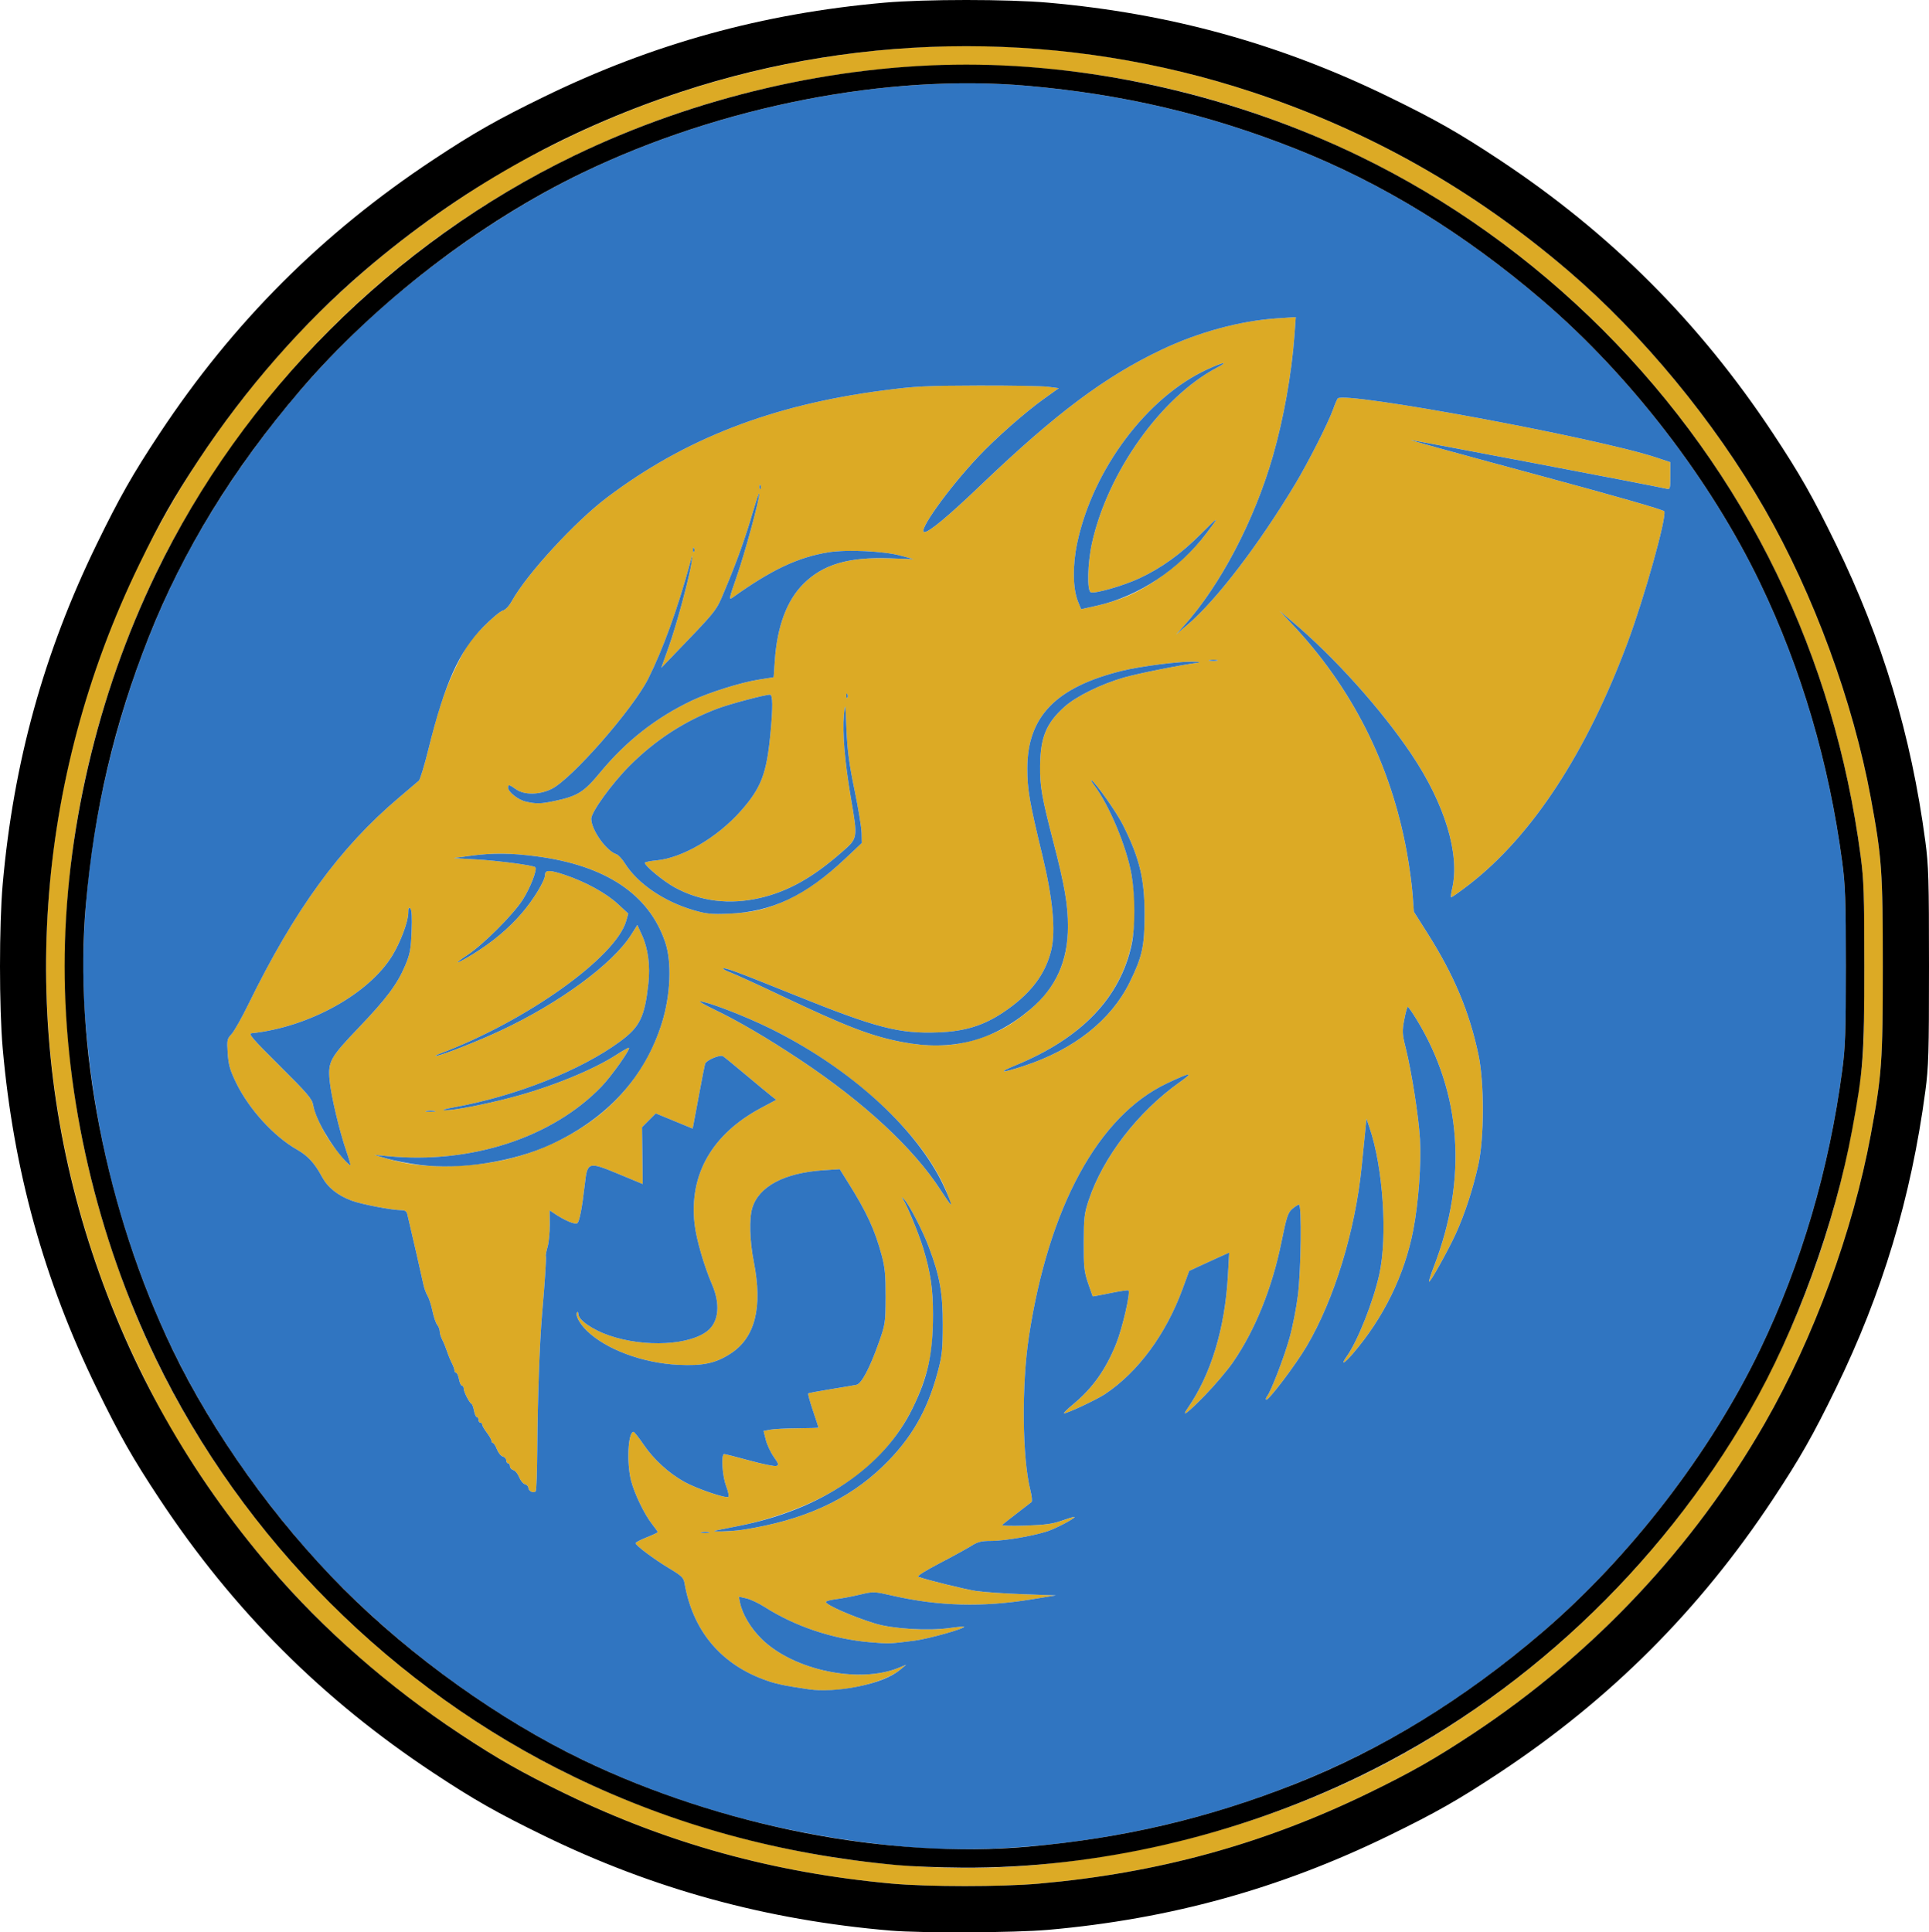 <?xml version="1.0" encoding="UTF-8" standalone="no"?>
<svg
   xmlns:dc="http://purl.org/dc/elements/1.1/"
   xmlns:cc="http://creativecommons.org/ns#"
   xmlns:rdf="http://www.w3.org/1999/02/22-rdf-syntax-ns#"
   xmlns:svg="http://www.w3.org/2000/svg"
   xmlns="http://www.w3.org/2000/svg"
   xmlns:sodipodi="http://sodipodi.sourceforge.net/DTD/sodipodi-0.dtd"
   xmlns:inkscape="http://www.inkscape.org/namespaces/inkscape"
   version="1.1"
   id="svg2"
   width="1043.958"
   height="1045.819"
   viewBox="0 0 1043.958 1045.819"
   sodipodi:docname="Gilheim.svg"
   inkscape:version="1.0.1 (3bc2e813f5, 2020-09-07)">
  <defs
     id="defs6" />
  <sodipodi:namedview
     pagecolor="#ffffff"
     bordercolor="#666666"
     borderopacity="1"
     objecttolerance="10"
     gridtolerance="10"
     guidetolerance="10"
     inkscape:pageopacity="0"
     inkscape:pageshadow="2"
     inkscape:window-width="1920"
     inkscape:window-height="1057"
     id="namedview4"
     showgrid="false"
     inkscape:pagecheckerboard="true"
     inkscape:zoom="0.49"
     inkscape:cx="519.95843"
     inkscape:cy="511.95843"
     inkscape:window-x="-8"
     inkscape:window-y="-8"
     inkscape:window-maximized="1"
     inkscape:current-layer="g10" />
  <g
     inkscape:groupmode="layer"
     inkscape:label="Image"
     id="g10"
     transform="translate(-230.042,-238.042)">
    <g
       id="g14">
      <path
         style="fill:#dcaa25"
         d="m 712.5,1257.477 c -63.696,-5.85 -120.995,-21.675 -177,-48.883 -23.016,-11.182 -36.098,-18.615 -56.5,-32.106 C 421.803,1138.668 375.332,1092.197 337.511,1035 324.021,1014.598 316.587,1001.516 305.406,978.5 248.528,861.424 239.405,728.735 279.821,606.374 300.772,542.946 332.563,486.706 376.494,435.352 404.954,402.083 440.317,371.09 479,345.511 c 20.402,-13.491 33.484,-20.924 56.5,-32.106 117.076,-56.878 249.765,-66 372.126,-25.584 63.429,20.951 119.669,52.741 171.023,96.673 40.368,34.533 79.213,81.63 106.403,129.006 26.534,46.233 47.806,104.092 57.437,156.223 6.009,32.527 6.513,39.587 6.513,91.277 0,51.691 -0.504,58.75 -6.513,91.277 -9.63,52.131 -30.902,109.989 -57.437,156.223 -38.541,67.155 -92.844,124.872 -158.051,167.989 -20.402,13.491 -33.484,20.924 -56.5,32.106 -56.691,27.542 -113.868,43.239 -178.159,48.91 -20.322,1.793 -60.176,1.779 -79.841,-0.027 z m 76.841,-9.973 c 73.391,-6.474 144.572,-28.249 204.159,-62.452 85.574,-49.121 155.801,-124.121 198.089,-211.552 23.187,-47.939 38.142,-98.265 45.428,-152.866 C 1238.744,807.689 1239,799.982 1239,761 c 0,-38.982 -0.256,-46.689 -1.984,-59.634 C 1229.731,646.765 1214.775,596.439 1191.589,548.5 1144.399,450.934 1063.066,369.601 965.5,322.412 877.516,279.856 779.615,264.323 685.784,278.032 545.097,298.585 423.834,375.55 345.511,494 321.484,530.338 303.884,566.799 289.821,609.374 253.688,718.77 257.336,832.817 300.462,942 c 43.711,110.665 131.873,205.272 240.038,257.589 77.408,37.44 168.582,54.996 248.841,47.916 z M 668,1152.361 c -14.255,-2.088 -18.55,-3.033 -25.144,-5.53 -23.336,-8.838 -37.982,-26.775 -42.32,-51.831 -0.534,-3.083 -1.535,-4.058 -8.405,-8.19 C 583.831,1081.819 574,1074.444 574,1073.209 c 0,-0.409 2.7,-1.817 6,-3.127 3.3,-1.311 6,-2.588 6,-2.839 0,-0.251 -1.333,-2.139 -2.963,-4.196 -4.236,-5.348 -9.651,-16.53 -11.474,-23.692 -2.487,-9.772 -1.633,-26.356 1.358,-26.356 0.399,0 2.873,3.143 5.497,6.983 5.427,7.943 13.415,15.246 21.874,20 6.589,3.703 22.834,9.241 23.943,8.162 0.405,-0.394 -0.158,-3.067 -1.25,-5.941 -2.074,-5.458 -2.767,-17.204 -1.014,-17.204 0.534,0 6.71,1.573 13.725,3.496 7.015,1.923 13.528,3.25 14.473,2.95 1.51,-0.479 1.344,-1.077 -1.358,-4.912 -1.693,-2.401 -3.633,-6.542 -4.313,-9.2 l -1.235,-4.834 3.618,-0.692 c 1.99,-0.381 8.681,-0.718 14.868,-0.75 6.188,-0.032 11.25,-0.198 11.25,-0.37 0,-0.172 -1.348,-4.299 -2.995,-9.172 -1.647,-4.873 -2.793,-9.062 -2.546,-9.309 0.247,-0.247 5.757,-1.293 12.245,-2.324 6.488,-1.031 12.741,-2.093 13.896,-2.36 2.715,-0.627 7.132,-8.955 11.948,-22.522 3.63,-10.228 3.728,-10.876 3.786,-25 0.048,-11.849 -0.336,-15.967 -2.101,-22.524 -3.744,-13.906 -8.067,-23.281 -18.128,-39.314 l -4.605,-7.338 -8.838,0.584 c -21.173,1.399 -34.993,8.74 -38.502,20.452 -1.745,5.824 -1.401,17.777 0.839,29.142 4.84,24.556 0.744,40.907 -12.406,49.526 -8.173,5.357 -15.059,6.846 -28.57,6.179 -19.176,-0.947 -38.995,-8.334 -49.341,-18.39 -4.107,-3.992 -6.575,-8.756 -5.232,-10.099 0.302,-0.302 0.549,0.117 0.549,0.931 0,3.234 7.563,8.534 16.639,11.66 19.333,6.658 44.467,5.307 53.805,-2.892 5.644,-4.956 6.407,-14.354 1.996,-24.592 -4.39,-10.189 -8.568,-24.622 -9.502,-32.823 -3.053,-26.81 9.475,-48.677 36.012,-62.855 l 8.19,-4.376 -2.432,-1.884 c -1.338,-1.036 -7.557,-6.187 -13.82,-11.445 -6.263,-5.258 -11.921,-9.879 -12.572,-10.268 -1.686,-1.008 -9.147,2.193 -9.723,4.172 -0.266,0.911 -1.645,7.957 -3.064,15.657 -1.42,7.7 -2.822,15.199 -3.115,16.663 l -0.534,2.663 -9.976,-4.11 -9.976,-4.11 -3.714,3.727 -3.714,3.727 0.185,15.391 0.185,15.391 -13.027,-5.407 c -16.501,-6.849 -16.934,-6.717 -18.32,5.565 -1.391,12.328 -2.862,20.035 -4.004,20.983 -1.202,0.998 -6.657,-1.271 -12.52,-5.207 l -2.5,-1.678 0.066,7.701 c 0.036,4.236 -0.506,9.691 -1.204,12.122 -0.698,2.431 -1.107,4.683 -0.909,5.003 0.328,0.531 -0.595,14.652 -2.031,31.076 -1.347,15.41 -2.433,45.725 -2.622,73.224 -0.082,11.948 -0.444,22.201 -0.804,22.784 -0.897,1.452 -3.995,0.127 -3.995,-1.709 0,-0.818 -0.829,-1.704 -1.843,-1.969 -1.014,-0.265 -2.434,-1.989 -3.157,-3.831 -0.723,-1.842 -2.143,-3.566 -3.157,-3.831 -1.014,-0.265 -1.843,-1.199 -1.843,-2.076 0,-0.876 -0.45,-1.594 -1,-1.594 -0.55,0 -1,-0.717 -1,-1.594 0,-0.876 -0.829,-1.81 -1.843,-2.076 -1.014,-0.265 -2.448,-2.023 -3.187,-3.906 -0.739,-1.883 -1.71,-3.424 -2.157,-3.424 -0.447,0 -0.813,-0.52 -0.813,-1.156 0,-0.636 -1.125,-2.631 -2.5,-4.433 -1.375,-1.803 -2.5,-3.758 -2.5,-4.344 0,-0.587 -0.45,-1.067 -1,-1.067 -0.55,0 -1,-0.675 -1,-1.5 0,-0.825 -0.4,-1.5 -0.889,-1.5 -0.489,0 -1.178,-1.542 -1.532,-3.427 -0.354,-1.885 -0.966,-3.572 -1.361,-3.75 C 484.06,997.302 481,991.335 481,989.596 481,988.718 480.57,988 480.045,988 c -0.525,0 -1.25,-1.575 -1.611,-3.5 -0.361,-1.925 -1.057,-3.5 -1.545,-3.5 -0.489,0 -0.891,-0.562 -0.895,-1.25 -0.003,-0.688 -0.629,-2.444 -1.391,-3.903 -0.761,-1.459 -1.933,-4.315 -2.603,-6.347 -0.67,-2.031 -1.842,-4.887 -2.603,-6.347 -0.761,-1.459 -1.387,-3.518 -1.391,-4.575 -0.003,-1.057 -0.608,-2.632 -1.344,-3.5 -0.736,-0.868 -1.903,-4.279 -2.594,-7.579 -0.691,-3.3 -1.904,-7.019 -2.696,-8.265 -0.791,-1.246 -1.824,-4.171 -2.295,-6.5 -0.689,-3.409 -6.15,-27.263 -8.581,-37.485 -0.398,-1.671 -1.257,-2.25 -3.34,-2.25 -4.986,0 -21.511,-3.173 -26.802,-5.146 -7.592,-2.831 -13.006,-7.2 -16.112,-13 -3.917,-7.316 -7.572,-11.28 -13.533,-14.677 -12.504,-7.127 -25.875,-21.803 -32.824,-36.025 -3.369,-6.895 -4.182,-9.723 -4.604,-16.013 -0.482,-7.174 -0.357,-7.806 2.059,-10.393 1.415,-1.515 5.486,-8.715 9.047,-16 25.066,-51.274 49.478,-84.817 81.445,-111.909 5.317,-4.506 10.224,-8.685 10.904,-9.288 0.681,-0.603 3.014,-8.285 5.186,-17.072 5.532,-22.382 9.222,-33.206 15.841,-46.471 4.867,-9.754 6.962,-12.735 13.84,-19.695 4.458,-4.51 9.183,-8.474 10.5,-8.808 1.488,-0.377 3.386,-2.386 5.014,-5.305 8.105,-14.542 34.121,-42.828 51.381,-55.865 42.142,-31.83 89.199,-50.082 149.5,-57.987 17.206,-2.255 23.264,-2.567 51.5,-2.646 17.6,-0.049 34.593,0.256 37.761,0.678 l 5.761,0.768 -7.924,5.677 c -10.367,7.426 -26.222,21.403 -35.654,31.429 C 743.163,502.559 726.417,526 730.333,526 c 2.63,0 12.829,-8.498 30.667,-25.552 40.492,-38.712 66.956,-58.525 97.707,-73.149 19.925,-9.476 42.693,-15.66 62.413,-16.952 l 10.178,-0.667 -0.711,9.91 c -1.471,20.512 -5.865,45.108 -11.664,65.281 -10.024,34.873 -28.464,70.026 -48.237,91.955 l -4.187,4.643 6.429,-5.484 c 15.408,-13.144 38.31,-43.084 58.005,-75.83 7.12,-11.839 17.994,-33.28 20.618,-40.655 0.978,-2.75 2.096,-5.369 2.483,-5.819 3.452,-4.018 140.224,21.332 172.215,31.919 l 7.75,2.565 v 7.437 c 0,7.2 -0.072,7.42 -2.25,6.915 -6.973,-1.617 -138.044,-26.555 -138.286,-26.31 -0.16,0.162 30.546,8.603 68.237,18.759 42.042,11.328 68.726,18.983 69.041,19.804 1.307,3.406 -10.681,46.29 -19.779,70.759 -22.221,59.759 -51.8,104.962 -85.954,131.358 -5.105,3.946 -9.462,6.995 -9.68,6.776 -0.219,-0.219 0.057,-2.37 0.612,-4.78 4.276,-18.549 -3.929,-45.625 -21.992,-72.57 -16.408,-24.476 -41.977,-52.901 -64.987,-72.245 L 922.5,568.635 l 6.098,6.433 c 33.069,34.885 54.039,76.291 62.778,123.957 1.359,7.412 2.781,17.75 3.16,22.975 l 0.689,9.5 7.287,11.5 c 14.422,22.76 22.721,42.528 27.668,65.911 3.198,15.117 3.153,44.868 -0.09,59.589 -2.854,12.955 -7.411,26.887 -12.216,37.346 -4.241,9.233 -13.878,26.484 -14.466,25.896 -0.206,-0.206 1,-3.945 2.681,-8.308 18.265,-47.421 15.002,-93.703 -9.425,-133.683 -2.268,-3.712 -4.398,-6.75 -4.734,-6.75 -0.335,0 -1.197,3.111 -1.914,6.914 -1.188,6.299 -1.119,7.657 0.782,15.25 3.186,12.728 7.002,37.067 7.734,49.336 0.781,13.076 -0.803,34.619 -3.618,49.206 -4.695,24.331 -16.081,47.62 -32.771,67.031 -4.788,5.568 -6.814,6.417 -3.199,1.34 5.874,-8.25 14.302,-29.509 17.572,-44.329 4.528,-20.517 2.062,-57.799 -5.242,-79.248 l -1.703,-5 -0.747,7.5 c -0.411,4.125 -1.244,12.45 -1.852,18.5 -3.489,34.757 -14.873,71.923 -29.748,97.118 -6.084,10.305 -20.983,29.958 -21.967,28.975 -0.299,-0.299 -0.074,-1.117 0.501,-1.818 2.078,-2.533 9.151,-20.87 12.133,-31.453 1.677,-5.952 3.737,-16.433 4.578,-23.292 C 934.165,925.211 934.585,890 933.056,890 c -0.519,0 -2.155,1.042 -3.636,2.315 -2.363,2.033 -3.086,4.258 -5.926,18.25 -5.014,24.705 -14.345,47.739 -26.303,64.935 -3.06,4.4 -9.839,12.387 -15.064,17.75 -9.352,9.597 -13.1,12.4 -9.358,7 12.609,-18.196 20.177,-43.039 21.782,-71.505 l 0.72,-12.755 -5.386,2.408 c -2.962,1.325 -7.836,3.555 -10.83,4.957 l -5.444,2.549 -3.599,9.798 C 860.989,960.263 845.907,980.693 828,992.612 823.543,995.578 807.728,1003 805.864,1003 c -0.532,0 1.763,-2.272 5.101,-5.05 10.45,-8.697 17.478,-18.606 23.124,-32.603 3.339,-8.277 7.849,-27.743 6.696,-28.896 -0.257,-0.257 -4.699,0.401 -9.871,1.462 -5.172,1.061 -9.458,1.852 -9.523,1.758 -0.065,-0.094 -1.191,-3.321 -2.503,-7.171 -2.107,-6.188 -2.378,-8.741 -2.335,-22 0.044,-13.523 0.312,-15.788 2.723,-23 7.782,-23.283 26.674,-47.777 49.126,-63.692 8.108,-5.748 6.118,-5.574 -6.901,0.603 -37.096,17.601 -63.96,66.928 -74.641,137.058 -3.986,26.172 -3.618,65.579 0.775,82.919 0.82,3.238 1.126,6.195 0.679,6.571 -0.447,0.376 -3.963,3.095 -7.813,6.042 -3.85,2.947 -7.45,5.772 -8,6.278 -0.61,0.561 4.259,0.739 12.5,0.457 10.412,-0.357 14.851,-0.952 19.407,-2.599 3.249,-1.175 6.399,-2.13 7,-2.124 1.6,0.018 -7.094,4.862 -12.907,7.191 -6.549,2.625 -24.163,5.797 -32.189,5.797 -5.171,0 -7.136,0.498 -10.581,2.683 -2.327,1.475 -10.07,5.725 -17.208,9.444 -7.658,3.99 -12.372,6.978 -11.5,7.29 5.128,1.834 25.27,6.784 31.291,7.689 3.953,0.594 15.287,1.376 25.187,1.738 l 18,0.657 -13.5,2.192 c -26.383,4.283 -49.917,3.646 -74.827,-2.028 -10.247,-2.334 -10.385,-2.338 -17.782,-0.576 -4.1,0.977 -9.916,2.084 -12.923,2.459 -3.007,0.376 -5.468,1.049 -5.468,1.496 0,1.574 14.419,7.901 26.5,11.627 9.562,2.949 28.81,4.132 40.468,2.487 4.108,-0.58 7.624,-0.898 7.813,-0.709 0.903,0.903 -19.262,6.581 -26.782,7.541 -13.553,1.731 -13.734,1.737 -24.079,0.862 -20.139,-1.703 -40.637,-8.572 -57.207,-19.172 -3.162,-2.023 -7.568,-4.086 -9.79,-4.586 l -4.041,-0.908 0.634,3.157 c 1.277,6.357 5.831,13.984 11.87,19.88 17.252,16.843 52.684,24.222 74.114,15.434 l 4,-1.64 -3,2.487 c -9.375,7.771 -33.879,13.146 -49.5,10.858 z m -54.238,-85.049 c -0.956,-0.25 -2.756,-0.259 -4,-0.02 -1.244,0.239 -0.462,0.444 1.738,0.455 2.2,0.011 3.218,-0.185 2.262,-0.435 z M 632,1065.973 c 32.832,-5.111 56.806,-15.969 75.868,-34.363 15.185,-14.653 24.008,-29.842 29.688,-51.11 2.34,-8.76 2.674,-11.922 2.7,-25.5 0.032,-17.233 -1.561,-26.15 -7.503,-42 -3.431,-9.151 -10.935,-23.56 -13.541,-26 -1.424,-1.333 -1.483,-1.333 -0.529,0 2.064,2.885 8.557,18.569 10.97,26.5 4.014,13.187 5.348,22.204 5.327,36 -0.024,15.758 -1.176,24.447 -4.64,35 -9.67,29.457 -28.483,50.613 -57.84,65.044 -12.837,6.311 -28.469,11.561 -42.815,14.38 -5.602,1.101 -11.085,2.191 -12.185,2.423 -4.302,0.906 8.376,0.58 14.5,-0.374 z M 743.113,885.056 C 731.07,853.361 692.283,816.996 646.5,794.475 c -13.434,-6.609 -33.998,-14.508 -37.627,-14.454 -0.755,0.011 2.677,1.957 7.627,4.324 12.972,6.203 28.755,15.444 46.5,27.228 34.662,23.018 61.476,47.892 76.188,70.677 2.752,4.263 5.184,7.75 5.404,7.75 0.22,0 -0.446,-2.225 -1.479,-4.944 z M 490.5,867.917 c 20.093,-2.357 39.902,-9.77 57,-21.332 19.419,-13.131 33.803,-32.544 40.816,-55.086 4.646,-14.934 5.364,-32.809 1.748,-43.5 -8.788,-25.979 -32.179,-41.578 -69.729,-46.501 -13.889,-1.821 -23.775,-1.895 -35.766,-0.271 l -9.068,1.229 12,0.7 c 12.454,0.727 31.192,3.202 32.251,4.26 1.165,1.165 -2.791,11.336 -6.88,17.685 -5.171,8.029 -21.34,24.185 -29.735,29.71 -8.555,5.63 -6.422,5.346 2.869,-0.382 10.573,-6.519 19.285,-13.822 26.493,-22.211 C 518.782,724.906 525,714.64 525,711.579 c 0,-2.79 2.47,-2.806 10.622,-0.07 11.343,3.808 22.365,9.853 28.816,15.805 l 5.622,5.186 -1.141,3.981 c -5.627,19.639 -53.926,54.104 -100.419,71.656 -2.75,1.038 -3.65,1.623 -2,1.3 4.307,-0.844 22.276,-7.944 34.345,-13.572 31.807,-14.831 60.817,-36.118 70.801,-51.953 l 3.31,-5.25 2.495,5.45 c 3.335,7.285 4.55,16.575 3.456,26.43 -1.998,17.996 -4.591,23.285 -15.277,31.151 -21.267,15.657 -56.629,29.659 -90.13,35.687 -5.085,0.915 -6.724,1.472 -4.498,1.529 4.6,0.118 21.05,-3.048 35.576,-6.846 21.455,-5.611 44.449,-14.958 57.202,-23.253 3.454,-2.247 6.447,-3.911 6.65,-3.698 0.829,0.865 -9.494,15.426 -14.921,21.047 C 528.822,853.8 484.901,868.103 440,863.777 l -7.5,-0.723 7,2.056 c 14.86,4.364 30.422,5.22 51,2.807 z m -73.053,-6.999 c -3.797,-11.052 -8.291,-30.119 -9.036,-38.344 -0.902,-9.954 0.375,-12.244 15.844,-28.417 14.914,-15.593 20.786,-23.439 25.027,-33.439 2.646,-6.239 3.123,-8.754 3.518,-18.54 0.309,-7.645 0.091,-11.688 -0.671,-12.45 C 451.29,728.89 451,729.522 451,732.181 c 0,4.526 -4.15,15.645 -8.537,22.874 -12.678,20.89 -45.239,38.908 -76.264,42.201 -1.93,0.205 0.514,3.04 15.182,17.61 14.984,14.885 17.574,17.906 18.121,21.144 0.883,5.226 5.849,15.416 10.716,21.989 4.584,6.19 8.976,11.14 9.457,10.658 0.176,-0.176 -0.826,-3.659 -2.228,-7.74 z M 465.25,839.294 c -1.238,-0.238 -3.263,-0.238 -4.5,0 -1.238,0.238 -0.225,0.433 2.25,0.433 2.475,0 3.487,-0.195 2.25,-0.433 z M 784.023,814.993 c 27.118,-8.862 47.208,-24.697 57.332,-45.191 6.83,-13.825 8.122,-19.675 8.13,-36.802 0.009,-19.326 -2.733,-30.63 -11.79,-48.615 -3.403,-6.757 -14.527,-22.546 -16.932,-24.032 -0.619,-0.382 0.039,0.844 1.461,2.726 8.145,10.775 17.561,33.358 20.201,48.446 8.327,47.604 -12.919,82.545 -62.646,103.029 -10.255,4.224 -8.039,4.453 4.245,0.439 z m -33.223,-12.451 c 9.63,-2.026 19.701,-5.961 26.2,-10.238 21.805,-14.351 31.006,-30.044 30.996,-52.868 -0.005,-11.863 -1.751,-22.013 -7.815,-45.436 -6.386,-24.664 -7.385,-30.381 -7.257,-41.5 0.178,-15.419 3.324,-23.042 13.161,-31.887 6.342,-5.702 19.957,-12.4 32.415,-15.946 7.731,-2.2 30.481,-6.738 40,-7.977 1.65,-0.215 0.512,-0.458 -2.53,-0.541 -7.739,-0.21 -28.855,2.493 -38.878,4.976 C 801.414,609.964 786,625.915 786,653.995 c 0,11.322 1.188,18.182 8.093,46.71 5.709,23.59 7.367,40.959 4.906,51.388 -3.189,13.515 -11.578,24.337 -26.499,34.183 -10.447,6.895 -20.462,9.941 -34.508,10.497 -21.284,0.843 -33.58,-2.345 -77.792,-20.164 -31.863,-12.843 -38.022,-15.121 -38.79,-14.354 -0.25,0.25 1.692,1.267 4.317,2.26 2.625,0.992 14.672,6.502 26.772,12.243 35.453,16.822 48.755,21.94 65.5,25.202 11.733,2.286 23.689,2.498 32.8,0.581 z M 643,729.983 c 15.278,-4.318 29.339,-12.934 44.595,-27.323 l 8.845,-8.343 -0.101,-5.409 C 696.283,685.934 694.555,675.4 692.498,665.5 c -2.904,-13.975 -3.881,-21.354 -4.371,-33 -0.601,-14.282 -0.665,-14.64 -1.346,-7.493 -0.894,9.396 0.408,25.099 3.686,44.44 3.865,22.806 3.993,22.045 -5.05,29.964 -15.556,13.622 -28.894,21.086 -43.951,24.597 -16.625,3.876 -32.593,1.889 -46.452,-5.781 C 588.986,714.891 579,706.648 579,705.008 c 0,-0.395 2.886,-0.988 6.414,-1.318 14.027,-1.31 32.988,-12.463 45.686,-26.873 10.909,-12.38 13.837,-20.038 15.874,-41.525 1.401,-14.773 1.332,-21.293 -0.225,-21.291 -2.719,0.003 -21.647,5.021 -28.25,7.489 -17.857,6.676 -33.907,17.111 -47.828,31.094 -9.564,9.607 -20.678,24.982 -20.663,28.585 0.025,6.038 8.151,17.467 13.675,19.235 0.999,0.32 3.079,2.585 4.623,5.033 6.869,10.895 21.22,20.636 37.193,25.245 6.823,1.969 9.619,2.243 19,1.864 6.938,-0.28 13.769,-1.227 18.5,-2.564 z M 530.139,671.558 c 12.567,-2.664 15.863,-4.729 24.798,-15.542 13.883,-16.801 29.958,-29.424 49.242,-38.668 9.276,-4.447 26.754,-9.949 36.437,-11.471 l 8.116,-1.276 0.646,-9.188 c 1.302,-18.519 6.542,-32.484 15.554,-41.451 10.5,-10.448 24.302,-14.532 46.494,-13.757 l 13.073,0.457 -7,-1.891 c -9.227,-2.493 -29.159,-3.421 -39.084,-1.82 -16.571,2.673 -30.964,9.479 -52.065,24.619 -1.921,1.378 -1.672,0.179 2.333,-11.263 4.447,-12.703 12.359,-41.776 12.269,-45.083 -0.026,-0.947 -1.562,3.453 -3.414,9.778 -4.192,14.318 -8.787,27.14 -15.052,42 -5.239,12.427 -3.169,9.847 -31.691,39.5 l -2.886,3 4.064,-11.386 C 596.269,576.081 603.393,549.576 604.369,542 c 0.565,-4.389 0.542,-4.365 -0.926,1 -6.789,24.808 -14.579,46.312 -22.566,62.295 -8.233,16.475 -41.552,54.497 -52.377,59.77 -6.649,3.239 -14.77,3.304 -19.193,0.154 -3.604,-2.566 -4.307,-2.714 -4.307,-0.906 0,2.302 5.406,6.591 9.521,7.555 5.672,1.328 8.121,1.279 15.618,-0.31 z m 158.544,-57.745 c -0.319,-0.798 -0.556,-0.561 -0.604,0.604 -0.043,1.054 0.193,1.645 0.525,1.312 0.332,-0.332 0.368,-1.195 0.079,-1.917 z m 200.079,-18.5 c -0.956,-0.25 -2.756,-0.259 -4,-0.02 -1.244,0.239 -0.462,0.444 1.738,0.455 2.2,0.011 3.218,-0.185 2.262,-0.435 z m -49.191,-34.407 c 15.313,-6.375 32.648,-20.079 43.522,-34.406 7.276,-9.586 6.869,-9.519 -3.144,0.523 -10.761,10.792 -21.309,18.404 -33.222,23.974 -8.661,4.05 -24.044,8.478 -26.362,7.589 -2.12,-0.813 -1.747,-15.897 0.66,-26.701 8.533,-38.309 37.435,-78.899 67.486,-94.777 7.017,-3.708 3.67,-3.162 -5.011,0.817 C 850.797,452.914 821.427,492.102 812.994,532 c -2.55,12.066 -2.371,24.69 0.448,31.628 l 1.677,4.128 8.603,-1.917 c 4.732,-1.054 11.863,-3.274 15.848,-4.933 z M 605.683,534.812 c -0.319,-0.798 -0.556,-0.561 -0.604,0.604 -0.043,1.054 0.193,1.645 0.525,1.312 0.332,-0.332 0.368,-1.195 0.079,-1.917 z m 36,-34 c -0.319,-0.798 -0.556,-0.561 -0.604,0.604 -0.043,1.054 0.193,1.645 0.525,1.312 0.332,-0.332 0.368,-1.195 0.079,-1.917 z"
         id="path20" />
      <path
         style="fill:#3075c1"
         d="m 718.5,1237.477 c -61.783,-5.675 -120.222,-21.516 -173,-46.897 -55.788,-26.828 -112.313,-70.398 -153,-117.933 C 356.204,1030.243 329.084,986.057 310.47,939 291.865,891.965 281.042,845.883 276.496,794.341 269.815,718.614 287.386,628.429 323.419,553.5 345.121,508.372 378.956,461.044 416,424 453.044,386.956 500.372,353.121 545.5,331.419 c 74.929,-36.033 165.114,-53.604 240.841,-46.923 51.542,4.547 97.624,15.369 144.659,33.974 47.057,18.614 91.243,45.734 133.648,82.03 47.535,40.687 91.105,97.212 117.933,153 22.299,46.371 37.278,97.225 44.435,150.866 C 1228.726,717.176 1229,725.01 1229,761 c 0,35.99 -0.274,43.824 -1.984,56.634 -7.158,53.641 -22.136,104.496 -44.435,150.866 -26.828,55.788 -70.398,112.313 -117.933,153 -50.808,43.488 -101.712,72.427 -163.023,92.678 -59.742,19.733 -127.746,28.385 -183.126,23.299 z m -24.435,-86.587 c 10.884,-2.22 18.44,-5.246 23.435,-9.387 l 3,-2.487 -4,1.64 c -21.43,8.787 -56.862,1.409 -74.114,-15.434 -6.039,-5.896 -10.593,-13.523 -11.87,-19.88 l -0.634,-3.157 4.041,0.908 c 2.223,0.499 6.628,2.563 9.79,4.586 16.57,10.6 37.068,17.469 57.207,19.172 10.345,0.875 10.526,0.868 24.079,-0.862 7.519,-0.96 27.684,-6.638 26.782,-7.541 -0.19,-0.19 -3.706,0.129 -7.813,0.709 -11.659,1.645 -30.907,0.462 -40.468,-2.487 -12.081,-3.726 -26.5,-10.053 -26.5,-11.627 0,-0.447 2.46,-1.12 5.468,-1.496 3.007,-0.376 8.823,-1.482 12.923,-2.459 7.397,-1.762 7.536,-1.758 17.782,0.576 24.911,5.674 48.444,6.311 74.827,2.028 l 13.5,-2.192 -18,-0.657 c -9.9,-0.361 -21.234,-1.143 -25.187,-1.738 -6.02,-0.905 -26.163,-5.855 -31.291,-7.689 -0.872,-0.312 3.842,-3.3 11.5,-7.29 7.138,-3.719 14.882,-7.969 17.208,-9.444 3.445,-2.184 5.41,-2.683 10.581,-2.683 8.026,0 25.64,-3.172 32.189,-5.797 5.812,-2.329 14.506,-7.173 12.907,-7.191 -0.601,-0.01 -3.751,0.949 -7,2.124 -4.555,1.647 -8.995,2.242 -19.407,2.599 -8.241,0.283 -13.11,0.105 -12.5,-0.457 0.55,-0.506 4.15,-3.331 8,-6.278 3.85,-2.947 7.366,-5.666 7.813,-6.042 0.447,-0.376 0.142,-3.333 -0.679,-6.571 -4.393,-17.339 -4.761,-56.746 -0.775,-82.919 10.681,-70.129 37.545,-119.457 74.641,-137.058 13.019,-6.177 15.009,-6.351 6.901,-0.603 -22.452,15.915 -41.344,40.409 -49.126,63.692 -2.41,7.212 -2.679,9.477 -2.723,23 -0.043,13.259 0.228,15.812 2.335,22 1.311,3.85 2.437,7.077 2.503,7.171 0.065,0.094 4.351,-0.697 9.523,-1.758 5.172,-1.061 9.614,-1.719 9.871,-1.462 1.153,1.153 -3.357,20.619 -6.696,28.896 -5.646,13.998 -12.674,23.907 -23.124,32.603 -3.337,2.777 -5.633,5.05 -5.101,5.05 1.864,0 17.679,-7.422 22.136,-10.388 17.907,-11.919 32.989,-32.349 42.012,-56.909 l 3.599,-9.798 5.444,-2.549 c 2.994,-1.402 7.868,-3.633 10.83,-4.957 l 5.386,-2.408 -0.72,12.755 c -1.606,28.466 -9.174,53.309 -21.782,71.505 -3.742,5.4 0.005,2.597 9.358,-7 5.226,-5.362 12.005,-13.35 15.064,-17.75 11.958,-17.196 21.288,-40.23 26.303,-64.935 2.84,-13.992 3.563,-16.217 5.926,-18.25 1.48,-1.273 3.116,-2.315 3.636,-2.315 1.529,0 1.11,35.211 -0.585,49.03 -0.841,6.859 -2.901,17.34 -4.578,23.292 -2.982,10.583 -10.056,28.919 -12.133,31.453 -0.575,0.701 -0.8,1.519 -0.501,1.818 0.983,0.983 15.883,-18.669 21.967,-28.975 14.874,-25.194 26.258,-62.36 29.748,-97.118 0.607,-6.05 1.441,-14.375 1.852,-18.5 l 0.747,-7.5 1.703,5 c 7.304,21.449 9.77,58.731 5.242,79.248 -3.271,14.82 -11.698,36.079 -17.572,44.329 -3.615,5.077 -1.589,4.228 3.199,-1.34 16.69,-19.411 28.075,-42.7 32.771,-67.031 2.815,-14.587 4.399,-36.13 3.618,-49.206 -0.733,-12.269 -4.548,-36.608 -7.734,-49.336 -1.901,-7.593 -1.97,-8.951 -0.782,-15.25 0.718,-3.803 1.579,-6.914 1.914,-6.914 0.335,0 2.465,3.038 4.734,6.75 24.427,39.981 27.69,86.262 9.425,133.683 -1.681,4.363 -2.887,8.102 -2.681,8.308 0.588,0.588 10.225,-16.663 14.466,-25.896 4.805,-10.459 9.362,-24.39 12.216,-37.346 3.243,-14.721 3.288,-44.472 0.09,-59.589 -4.947,-23.383 -13.245,-43.152 -27.668,-65.911 l -7.287,-11.5 -0.689,-9.5 c -0.379,-5.225 -1.801,-15.564 -3.16,-22.975 -8.739,-47.666 -29.709,-89.072 -62.778,-123.957 L 922.5,568.635 l 6.462,5.433 c 23.01,19.344 48.579,47.768 64.987,72.245 18.063,26.945 26.268,54.02 21.992,72.57 -0.556,2.41 -0.831,4.561 -0.612,4.78 0.219,0.219 4.575,-2.83 9.68,-6.776 34.154,-26.396 63.732,-71.599 85.954,-131.358 9.098,-24.468 21.086,-67.353 19.779,-70.759 -0.315,-0.822 -26.999,-8.476 -69.041,-19.804 -37.69,-10.156 -68.397,-18.597 -68.237,-18.759 0.242,-0.245 131.314,24.693 138.286,26.31 2.178,0.505 2.25,0.285 2.25,-6.915 v -7.437 l -7.75,-2.565 c -31.992,-10.587 -168.763,-35.937 -172.215,-31.919 -0.387,0.451 -1.505,3.069 -2.483,5.819 -2.624,7.375 -13.498,28.816 -20.618,40.655 -19.695,32.745 -42.597,62.685 -58.005,75.83 l -6.429,5.484 4.187,-4.643 c 19.773,-21.929 38.213,-57.081 48.237,-91.955 5.798,-20.172 10.193,-44.768 11.664,-65.281 l 0.711,-9.91 -10.178,0.667 c -19.72,1.292 -42.488,7.476 -62.413,16.952 C 827.956,441.923 801.492,461.736 761,500.448 743.162,517.502 732.963,526 730.333,526 c -3.917,0 12.83,-23.441 29.111,-40.747 9.432,-10.027 25.287,-24.003 35.654,-31.429 l 7.924,-5.677 -5.761,-0.768 C 794.093,446.957 777.1,446.652 759.5,446.701 c -28.236,0.079 -34.294,0.39 -51.5,2.646 -60.301,7.905 -107.358,26.157 -149.5,57.987 -17.26,13.037 -43.276,41.323 -51.381,55.865 -1.627,2.92 -3.525,4.928 -5.014,5.305 -1.317,0.334 -6.042,4.297 -10.5,8.808 -13.078,13.232 -20.918,30.709 -29.681,66.165 -2.172,8.787 -4.506,16.47 -5.186,17.072 -0.681,0.603 -5.588,4.782 -10.904,9.288 -31.967,27.091 -56.379,60.634 -81.445,111.909 -3.561,7.285 -7.633,14.485 -9.047,16 -2.415,2.587 -2.541,3.219 -2.059,10.393 0.423,6.289 1.236,9.118 4.604,16.013 6.949,14.223 20.32,28.899 32.824,36.025 5.961,3.398 9.616,7.361 13.533,14.677 3.105,5.8 8.52,10.168 16.112,13 5.291,1.973 21.816,5.146 26.802,5.146 2.083,0 2.942,0.579 3.34,2.25 2.431,10.221 7.892,34.076 8.581,37.485 0.471,2.329 1.503,5.254 2.295,6.5 0.791,1.246 2.004,4.965 2.696,8.265 0.691,3.3 1.859,6.71 2.594,7.579 0.736,0.868 1.34,2.443 1.344,3.5 0.003,1.057 0.629,3.115 1.391,4.575 0.761,1.459 1.933,4.315 2.603,6.347 0.67,2.031 1.842,4.887 2.603,6.347 0.761,1.459 1.387,3.216 1.391,3.903 0.003,0.688 0.406,1.25 0.895,1.25 0.489,0 1.184,1.575 1.545,3.5 0.361,1.925 1.086,3.5 1.611,3.5 0.525,0 0.955,0.718 0.955,1.596 0,1.739 3.06,7.707 4.218,8.227 0.395,0.178 1.008,1.865 1.361,3.75 0.354,1.885 1.043,3.427 1.532,3.427 0.489,0 0.889,0.675 0.889,1.5 0,0.825 0.45,1.5 1,1.5 0.55,0 1,0.48 1,1.067 0,0.587 1.125,2.542 2.5,4.344 1.375,1.803 2.5,3.798 2.5,4.433 0,0.636 0.366,1.156 0.813,1.156 0.447,0 1.418,1.541 2.157,3.424 0.739,1.883 2.173,3.641 3.187,3.906 1.014,0.265 1.843,1.199 1.843,2.076 0,0.876 0.45,1.594 1,1.594 0.55,0 1,0.717 1,1.594 0,0.876 0.829,1.81 1.843,2.076 1.014,0.265 2.434,1.989 3.157,3.831 0.723,1.842 2.143,3.566 3.157,3.831 1.014,0.265 1.843,1.151 1.843,1.969 0,1.835 3.098,3.16 3.995,1.709 0.36,-0.583 0.722,-10.836 0.804,-22.784 0.189,-27.499 1.275,-57.814 2.622,-73.224 1.436,-16.424 2.359,-30.546 2.031,-31.076 -0.198,-0.32 0.211,-2.571 0.909,-5.003 0.698,-2.431 1.24,-7.886 1.204,-12.122 l -0.066,-7.701 2.5,1.678 c 5.864,3.936 11.318,6.205 12.52,5.207 1.142,-0.948 2.613,-8.655 4.004,-20.983 1.386,-12.282 1.819,-12.414 18.32,-5.565 l 13.027,5.407 -0.185,-15.391 -0.185,-15.391 3.714,-3.727 3.714,-3.727 9.976,4.11 9.976,4.11 0.534,-2.663 c 0.294,-1.465 1.696,-8.963 3.115,-16.663 1.42,-7.7 2.799,-14.745 3.064,-15.657 0.577,-1.979 8.038,-5.18 9.723,-4.172 0.651,0.389 6.309,5.01 12.572,10.268 6.263,5.258 12.482,10.408 13.82,11.445 l 2.432,1.884 -8.19,4.376 c -26.536,14.179 -39.065,36.045 -36.012,62.855 0.934,8.2 5.112,22.634 9.502,32.823 4.411,10.238 3.648,19.636 -1.996,24.592 -9.338,8.199 -34.472,9.55 -53.805,2.892 C 550.563,957.681 543,952.381 543,949.146 c 0,-0.814 -0.247,-1.233 -0.549,-0.931 -1.343,1.343 1.124,6.107 5.232,10.099 10.345,10.056 30.165,17.443 49.341,18.39 13.511,0.667 20.397,-0.822 28.57,-6.179 C 638.744,961.907 642.84,945.556 638,921 c -2.24,-11.364 -2.584,-23.318 -0.839,-29.142 3.509,-11.712 17.329,-19.053 38.502,-20.452 l 8.838,-0.584 4.605,7.338 c 10.061,16.034 14.384,25.408 18.128,39.314 1.766,6.557 2.15,10.676 2.101,22.524 -0.058,14.124 -0.156,14.772 -3.786,25 -4.815,13.568 -9.233,21.895 -11.948,22.522 -1.155,0.267 -7.409,1.329 -13.896,2.36 -6.488,1.031 -11.998,2.077 -12.245,2.324 -0.247,0.247 0.898,4.436 2.546,9.309 1.647,4.873 2.995,9 2.995,9.172 0,0.172 -5.062,0.338 -11.25,0.37 -6.188,0.032 -12.878,0.369 -14.868,0.75 l -3.618,0.692 1.235,4.834 c 0.679,2.659 2.62,6.799 4.313,9.2 2.703,3.835 2.868,4.433 1.358,4.912 -0.946,0.3 -7.458,-1.028 -14.473,-2.95 -7.015,-1.923 -13.191,-3.496 -13.725,-3.496 -1.752,0 -1.06,11.746 1.014,17.204 1.092,2.874 1.655,5.547 1.25,5.941 -1.109,1.079 -17.354,-4.459 -23.943,-8.162 -8.459,-4.754 -16.447,-12.057 -21.874,-20 -2.624,-3.841 -5.098,-6.983 -5.497,-6.983 -2.99,0 -3.845,16.584 -1.358,26.356 1.823,7.162 7.238,18.344 11.474,23.692 1.629,2.057 2.963,3.946 2.963,4.196 0,0.251 -2.7,1.528 -6,2.839 -3.3,1.311 -6,2.718 -6,3.127 0,1.235 9.831,8.61 18.13,13.6 6.871,4.132 7.872,5.107 8.405,8.19 4.338,25.056 18.984,42.993 42.32,51.831 6.594,2.497 10.889,3.442 25.144,5.53 6.788,0.994 16.727,0.434 26.065,-1.471 z m -84.303,-83.598 c 1.244,-0.239 3.044,-0.23 4,0.02 0.956,0.25 -0.062,0.446 -2.262,0.435 -2.2,-0.011 -2.982,-0.216 -1.738,-0.455 z m 7.738,-0.946 c 1.1,-0.232 6.583,-1.322 12.185,-2.423 44.539,-8.752 78.53,-31.686 94.152,-63.523 8.386,-17.091 11.111,-29.538 11.143,-50.901 0.021,-13.796 -1.313,-22.813 -5.327,-36 -2.414,-7.931 -8.907,-23.615 -10.97,-26.5 -0.954,-1.333 -0.895,-1.333 0.529,0 2.606,2.44 10.11,16.849 13.541,26 5.943,15.85 7.536,24.767 7.503,42 -0.025,13.578 -0.36,16.74 -2.7,25.5 -5.68,21.268 -14.503,36.457 -29.688,51.11 -19.062,18.394 -43.036,29.253 -75.868,34.363 -6.124,0.953 -18.802,1.28 -14.5,0.374 z M 739.188,882.25 C 724.476,859.465 697.662,834.59 663,811.572 c -17.745,-11.784 -33.528,-21.026 -46.5,-27.228 -4.95,-2.367 -8.382,-4.313 -7.627,-4.324 3.628,-0.054 24.192,7.846 37.627,14.454 40.349,19.848 74.572,49.582 91.115,79.165 3.483,6.228 7.804,16.36 6.977,16.36 -0.22,0 -2.652,-3.487 -5.404,-7.75 z M 457,868.492 c -5.775,-0.729 -13.65,-2.251 -17.5,-3.381 l -7,-2.056 7.5,0.723 c 44.901,4.326 88.822,-9.978 115.509,-37.618 5.427,-5.621 15.75,-20.182 14.921,-21.047 -0.204,-0.213 -3.197,1.451 -6.65,3.698 -12.753,8.295 -35.747,17.642 -57.202,23.253 -14.526,3.799 -30.976,6.964 -35.576,6.846 -2.226,-0.057 -0.587,-0.614 4.498,-1.529 33.501,-6.028 68.864,-20.03 90.13,-35.687 10.685,-7.867 13.278,-13.155 15.277,-31.151 1.094,-9.855 -0.12,-19.145 -3.456,-26.43 l -2.495,-5.45 -3.31,5.25 c -9.984,15.835 -38.994,37.122 -70.801,51.953 -12.07,5.628 -30.038,12.728 -34.345,13.572 -1.65,0.323 -0.75,-0.262 2,-1.3 46.493,-17.552 94.792,-52.017 100.419,-71.656 l 1.141,-3.981 -5.622,-5.186 C 557.987,721.362 546.965,715.317 535.622,711.509 527.47,708.773 525,708.789 525,711.579 c 0,3.061 -6.218,13.327 -12.502,20.64 -7.208,8.389 -15.92,15.692 -26.493,22.211 -9.291,5.728 -11.424,6.012 -2.869,0.382 8.395,-5.525 24.564,-21.68 29.735,-29.71 4.088,-6.349 8.045,-16.519 6.88,-17.685 -1.058,-1.058 -19.796,-3.533 -32.251,-4.26 l -12,-0.7 9.068,-1.229 c 11.992,-1.625 21.878,-1.55 35.766,0.271 37.55,4.922 60.942,20.522 69.729,46.501 3.616,10.691 2.898,28.566 -1.748,43.5 -9.142,29.387 -29.499,51.755 -59.947,65.868 C 507.887,866.861 479.334,871.311 457,868.492 Z m -40.178,-2.252 c -8.099,-8.763 -16.033,-22.611 -17.32,-30.229 -0.547,-3.238 -3.137,-6.26 -18.121,-21.144 -14.668,-14.57 -17.112,-17.406 -15.182,-17.61 31.025,-3.293 63.587,-21.311 76.264,-42.201 4.387,-7.229 8.537,-18.348 8.537,-22.874 0,-2.659 0.29,-3.29 1.129,-2.452 0.762,0.762 0.98,4.805 0.671,12.45 -0.395,9.785 -0.873,12.301 -3.518,18.54 -4.241,10.001 -10.112,17.846 -25.027,33.439 -15.47,16.174 -16.746,18.464 -15.844,28.417 0.745,8.225 5.239,27.292 9.036,38.344 1.402,4.08 2.405,7.563 2.228,7.74 -0.176,0.176 -1.46,-0.912 -2.853,-2.419 z m 43.928,-26.945 c 1.238,-0.238 3.263,-0.238 4.5,0 1.238,0.238 0.225,0.433 -2.25,0.433 -2.475,0 -3.487,-0.195 -2.25,-0.433 z m 319.028,-24.741 c 35.654,-14.687 56.642,-36.646 62.742,-65.648 1.925,-9.153 1.882,-26.072 -0.096,-37.381 -2.639,-15.088 -12.056,-37.671 -20.201,-48.446 -1.422,-1.882 -2.08,-3.108 -1.461,-2.726 2.405,1.486 13.529,17.275 16.932,24.032 9.057,17.984 11.799,29.288 11.79,48.615 -0.008,17.127 -1.3,22.977 -8.13,36.802 -10.124,20.493 -30.214,36.329 -57.332,45.191 -12.284,4.014 -14.5,3.785 -4.245,-0.439 z M 718,801.961 c -16.745,-3.262 -30.047,-8.38 -65.5,-25.202 -12.1,-5.741 -24.148,-11.251 -26.772,-12.243 -2.625,-0.992 -4.567,-2.009 -4.317,-2.26 0.768,-0.768 6.927,1.511 38.79,14.354 44.211,17.82 56.508,21.007 77.792,20.164 14.046,-0.556 24.06,-3.602 34.508,-10.497 14.92,-9.846 23.31,-20.669 26.499,-34.183 2.461,-10.43 0.803,-27.798 -4.906,-51.388 C 787.188,672.177 786,665.317 786,653.995 c 0,-28.08 15.414,-44.031 51.092,-52.869 10.023,-2.483 31.139,-5.186 38.878,-4.976 3.041,0.082 4.18,0.326 2.53,0.541 -9.519,1.24 -32.269,5.777 -40,7.977 -12.458,3.546 -26.072,10.243 -32.415,15.946 -9.837,8.844 -12.983,16.467 -13.161,31.887 -0.128,11.119 0.871,16.836 7.257,41.5 6.064,23.423 7.81,33.573 7.815,45.436 0.008,18.722 -6.439,33.048 -20.094,44.656 C 767.396,801.523 745.061,807.233 718,801.961 Z M 605.5,730.683 c -15.973,-4.609 -30.324,-14.35 -37.193,-25.245 -1.544,-2.449 -3.624,-4.714 -4.623,-5.033 -5.524,-1.768 -13.649,-13.197 -13.675,-19.235 -0.015,-3.603 11.098,-18.978 20.663,-28.585 13.92,-13.983 29.971,-24.418 47.828,-31.094 6.603,-2.468 25.531,-7.487 28.25,-7.489 1.557,-0.002 1.626,6.519 0.225,21.291 -2.037,21.486 -4.965,29.144 -15.874,41.525 -12.698,14.41 -31.659,25.563 -45.686,26.873 -3.528,0.329 -6.414,0.922 -6.414,1.318 0,1.64 9.986,9.884 16.013,13.22 13.859,7.67 29.827,9.657 46.452,5.781 15.057,-3.511 28.394,-10.975 43.951,-24.597 9.044,-7.919 8.915,-7.158 5.05,-29.964 -3.278,-19.341 -4.58,-35.044 -3.686,-44.44 0.68,-7.148 0.745,-6.789 1.346,7.493 0.49,11.646 1.467,19.025 4.371,33 2.057,9.9 3.785,20.434 3.841,23.409 l 0.101,5.409 -8.845,8.343 c -21.451,20.233 -39.852,28.949 -63.095,29.887 -9.381,0.379 -12.177,0.104 -19,-1.864 z M 514.521,671.868 C 510.406,670.904 505,666.615 505,664.313 c 0,-1.808 0.703,-1.661 4.307,0.906 4.423,3.15 12.544,3.084 19.193,-0.154 10.825,-5.273 44.144,-43.295 52.377,-59.77 7.987,-15.982 15.776,-37.487 22.566,-62.295 1.468,-5.365 1.491,-5.389 0.926,-1 -0.975,7.576 -8.1,34.081 -12.395,46.114 l -4.064,11.386 2.886,-3 c 28.522,-29.653 26.452,-27.073 31.691,-39.5 6.265,-14.86 10.86,-27.682 15.052,-42 1.852,-6.325 3.388,-10.725 3.414,-9.778 0.09,3.307 -7.822,32.38 -12.269,45.083 -4.006,11.442 -4.254,12.641 -2.333,11.263 21.102,-15.14 35.495,-21.946 52.065,-24.619 9.926,-1.601 29.858,-0.673 39.084,1.82 l 7,1.891 -13.073,-0.457 c -22.192,-0.775 -35.993,3.309 -46.494,13.757 -9.012,8.967 -14.252,22.933 -15.554,41.451 l -0.646,9.188 -8.116,1.276 c -9.683,1.522 -27.161,7.025 -36.437,11.471 -19.284,9.244 -35.359,21.867 -49.242,38.668 -8.934,10.812 -12.23,12.878 -24.798,15.542 -7.497,1.589 -9.946,1.638 -15.618,0.31 z m 173.557,-57.451 c 0.048,-1.165 0.285,-1.402 0.604,-0.604 0.289,0.722 0.253,1.584 -0.079,1.917 -0.332,0.332 -0.569,-0.258 -0.525,-1.312 z m 196.683,-19.124 c 1.244,-0.239 3.044,-0.23 4,0.02 0.956,0.25 -0.062,0.446 -2.262,0.435 -2.2,-0.011 -2.982,-0.216 -1.738,-0.455 z M 813.442,563.628 c -2.819,-6.938 -2.998,-19.562 -0.448,-31.628 8.432,-39.898 37.803,-79.086 70.506,-94.074 8.681,-3.979 12.029,-4.524 5.011,-0.817 -30.051,15.878 -58.953,56.468 -67.486,94.777 -2.407,10.804 -2.779,25.888 -0.66,26.701 2.317,0.889 17.7,-3.539 26.362,-7.589 11.913,-5.57 22.46,-13.182 33.222,-23.974 10.013,-10.042 10.42,-10.11 3.144,-0.523 -15.058,19.839 -36.946,34.343 -59.37,39.339 l -8.603,1.917 z M 605.079,535.417 c 0.048,-1.165 0.285,-1.402 0.604,-0.604 0.289,0.722 0.253,1.584 -0.079,1.917 -0.332,0.332 -0.569,-0.258 -0.525,-1.312 z m 36,-34 c 0.048,-1.165 0.285,-1.402 0.604,-0.604 0.289,0.722 0.253,1.584 -0.079,1.917 -0.332,0.332 -0.569,-0.258 -0.525,-1.312 z"
         id="path18" />
      <path
         style="fill:#000000"
         d="m 712,1282.919 c -66.991,-5.682 -128.319,-22.468 -187.5,-51.32 -25.555,-12.459 -37.847,-19.446 -60,-34.106 -60.026,-39.724 -108.269,-87.967 -147.993,-147.993 -14.66,-22.153 -21.648,-34.445 -34.106,-60 -28.649,-58.763 -45.09,-118.245 -50.905,-184.159 -1.939,-21.978 -1.939,-66.704 0,-88.683 5.815,-65.913 22.257,-125.395 50.905,-184.159 12.459,-25.555 19.446,-37.847 34.106,-60 39.724,-60.026 87.967,-108.269 147.993,-147.993 22.153,-14.66 34.445,-21.648 60,-34.106 58.763,-28.649 118.245,-45.09 184.159,-50.905 21.978,-1.939 66.704,-1.939 88.683,0 65.913,5.815 125.395,22.257 184.159,50.905 25.555,12.459 37.847,19.446 60,34.106 60.026,39.724 108.269,87.967 147.993,147.993 14.66,22.153 21.648,34.445 34.106,60 25.183,51.655 40.743,103.352 48.417,160.866 1.765,13.23 1.984,20.674 1.984,67.634 0,46.96 -0.218,54.403 -1.984,67.634 -7.674,57.514 -23.234,109.212 -48.417,160.866 -12.459,25.555 -19.446,37.847 -34.106,60 -39.724,60.026 -87.967,108.269 -147.993,147.993 -22.153,14.66 -34.445,21.648 -60,34.106 -58.763,28.648 -118.245,45.09 -184.159,50.905 -18.129,1.599 -68.491,1.844 -85.341,0.415 z m 80.341,-25.415 c 64.29,-5.671 121.468,-21.368 178.159,-48.91 23.016,-11.182 36.098,-18.615 56.5,-32.106 65.207,-43.117 119.509,-100.833 158.051,-167.989 26.534,-46.233 47.806,-104.092 57.437,-156.223 C 1248.496,819.75 1249,812.691 1249,761 c 0,-51.691 -0.504,-58.75 -6.513,-91.277 -9.63,-52.131 -30.902,-109.989 -57.437,-156.223 -27.19,-47.376 -66.034,-94.472 -106.403,-129.006 -51.354,-43.932 -107.594,-75.722 -171.023,-96.673 -100.05,-33.047 -209.201,-33.047 -309.251,0 -63.429,20.951 -119.669,52.741 -171.023,96.673 -33.269,28.46 -64.262,63.823 -89.84,102.506 -13.491,20.402 -20.924,33.484 -32.106,56.5 -56.878,117.076 -66,249.765 -25.584,372.126 20.951,63.429 52.741,119.669 96.673,171.023 28.46,33.269 63.823,64.262 102.506,89.84 20.402,13.491 33.484,20.924 56.5,32.106 56.005,27.208 113.304,43.033 177,48.883 19.666,1.806 59.519,1.819 79.841,0.027 z M 715.5,1247.477 c -62.752,-5.763 -120.677,-21.614 -175,-47.889 C 442.934,1152.399 361.601,1071.066 314.412,973.5 282.495,907.512 265.01,832.299 265.01,761 c 0,-71.299 17.485,-146.512 49.401,-212.5 C 361.601,450.934 442.934,369.601 540.5,322.412 606.488,290.495 681.701,273.01 753,273.01 c 71.299,0 146.512,17.485 212.5,49.401 97.566,47.19 178.899,128.522 226.089,226.088 23.187,47.939 38.142,98.265 45.428,152.866 1.727,12.945 1.984,20.652 1.984,59.634 0,48.375 -0.571,56.115 -6.513,88.277 -9.49,51.372 -30.22,108.294 -55.436,152.223 -49.121,85.574 -124.121,155.801 -211.552,198.089 -66.896,32.355 -142.244,49.669 -214.5,49.288 -11.825,-0.062 -27.8,-0.692 -35.5,-1.399 z m 70.841,-9.973 c 51.542,-4.547 97.624,-15.37 144.659,-33.974 47.057,-18.614 91.243,-45.734 133.648,-82.03 47.535,-40.687 91.105,-97.212 117.933,-153 22.299,-46.371 37.278,-97.225 44.435,-150.866 C 1228.726,804.824 1229,796.99 1229,761 c 0,-35.99 -0.274,-43.824 -1.984,-56.634 -7.158,-53.641 -22.136,-104.496 -44.435,-150.866 -26.828,-55.788 -70.398,-112.313 -117.933,-153 C 1022.243,364.204 978.057,337.084 931,318.47 883.965,299.865 837.883,289.042 786.341,284.496 710.614,277.815 620.429,295.386 545.5,331.419 489.712,358.247 433.187,401.817 392.5,449.352 356.204,491.757 329.084,535.943 310.47,583 c -18.605,47.035 -29.428,93.117 -33.974,144.659 -6.68,75.728 10.89,165.912 46.923,240.841 21.702,45.128 55.537,92.456 92.581,129.5 37.044,37.044 84.372,70.879 129.5,92.581 74.799,35.97 165.245,53.592 240.841,46.923 z"
         id="path16" />
    </g>
  </g>
</svg>
